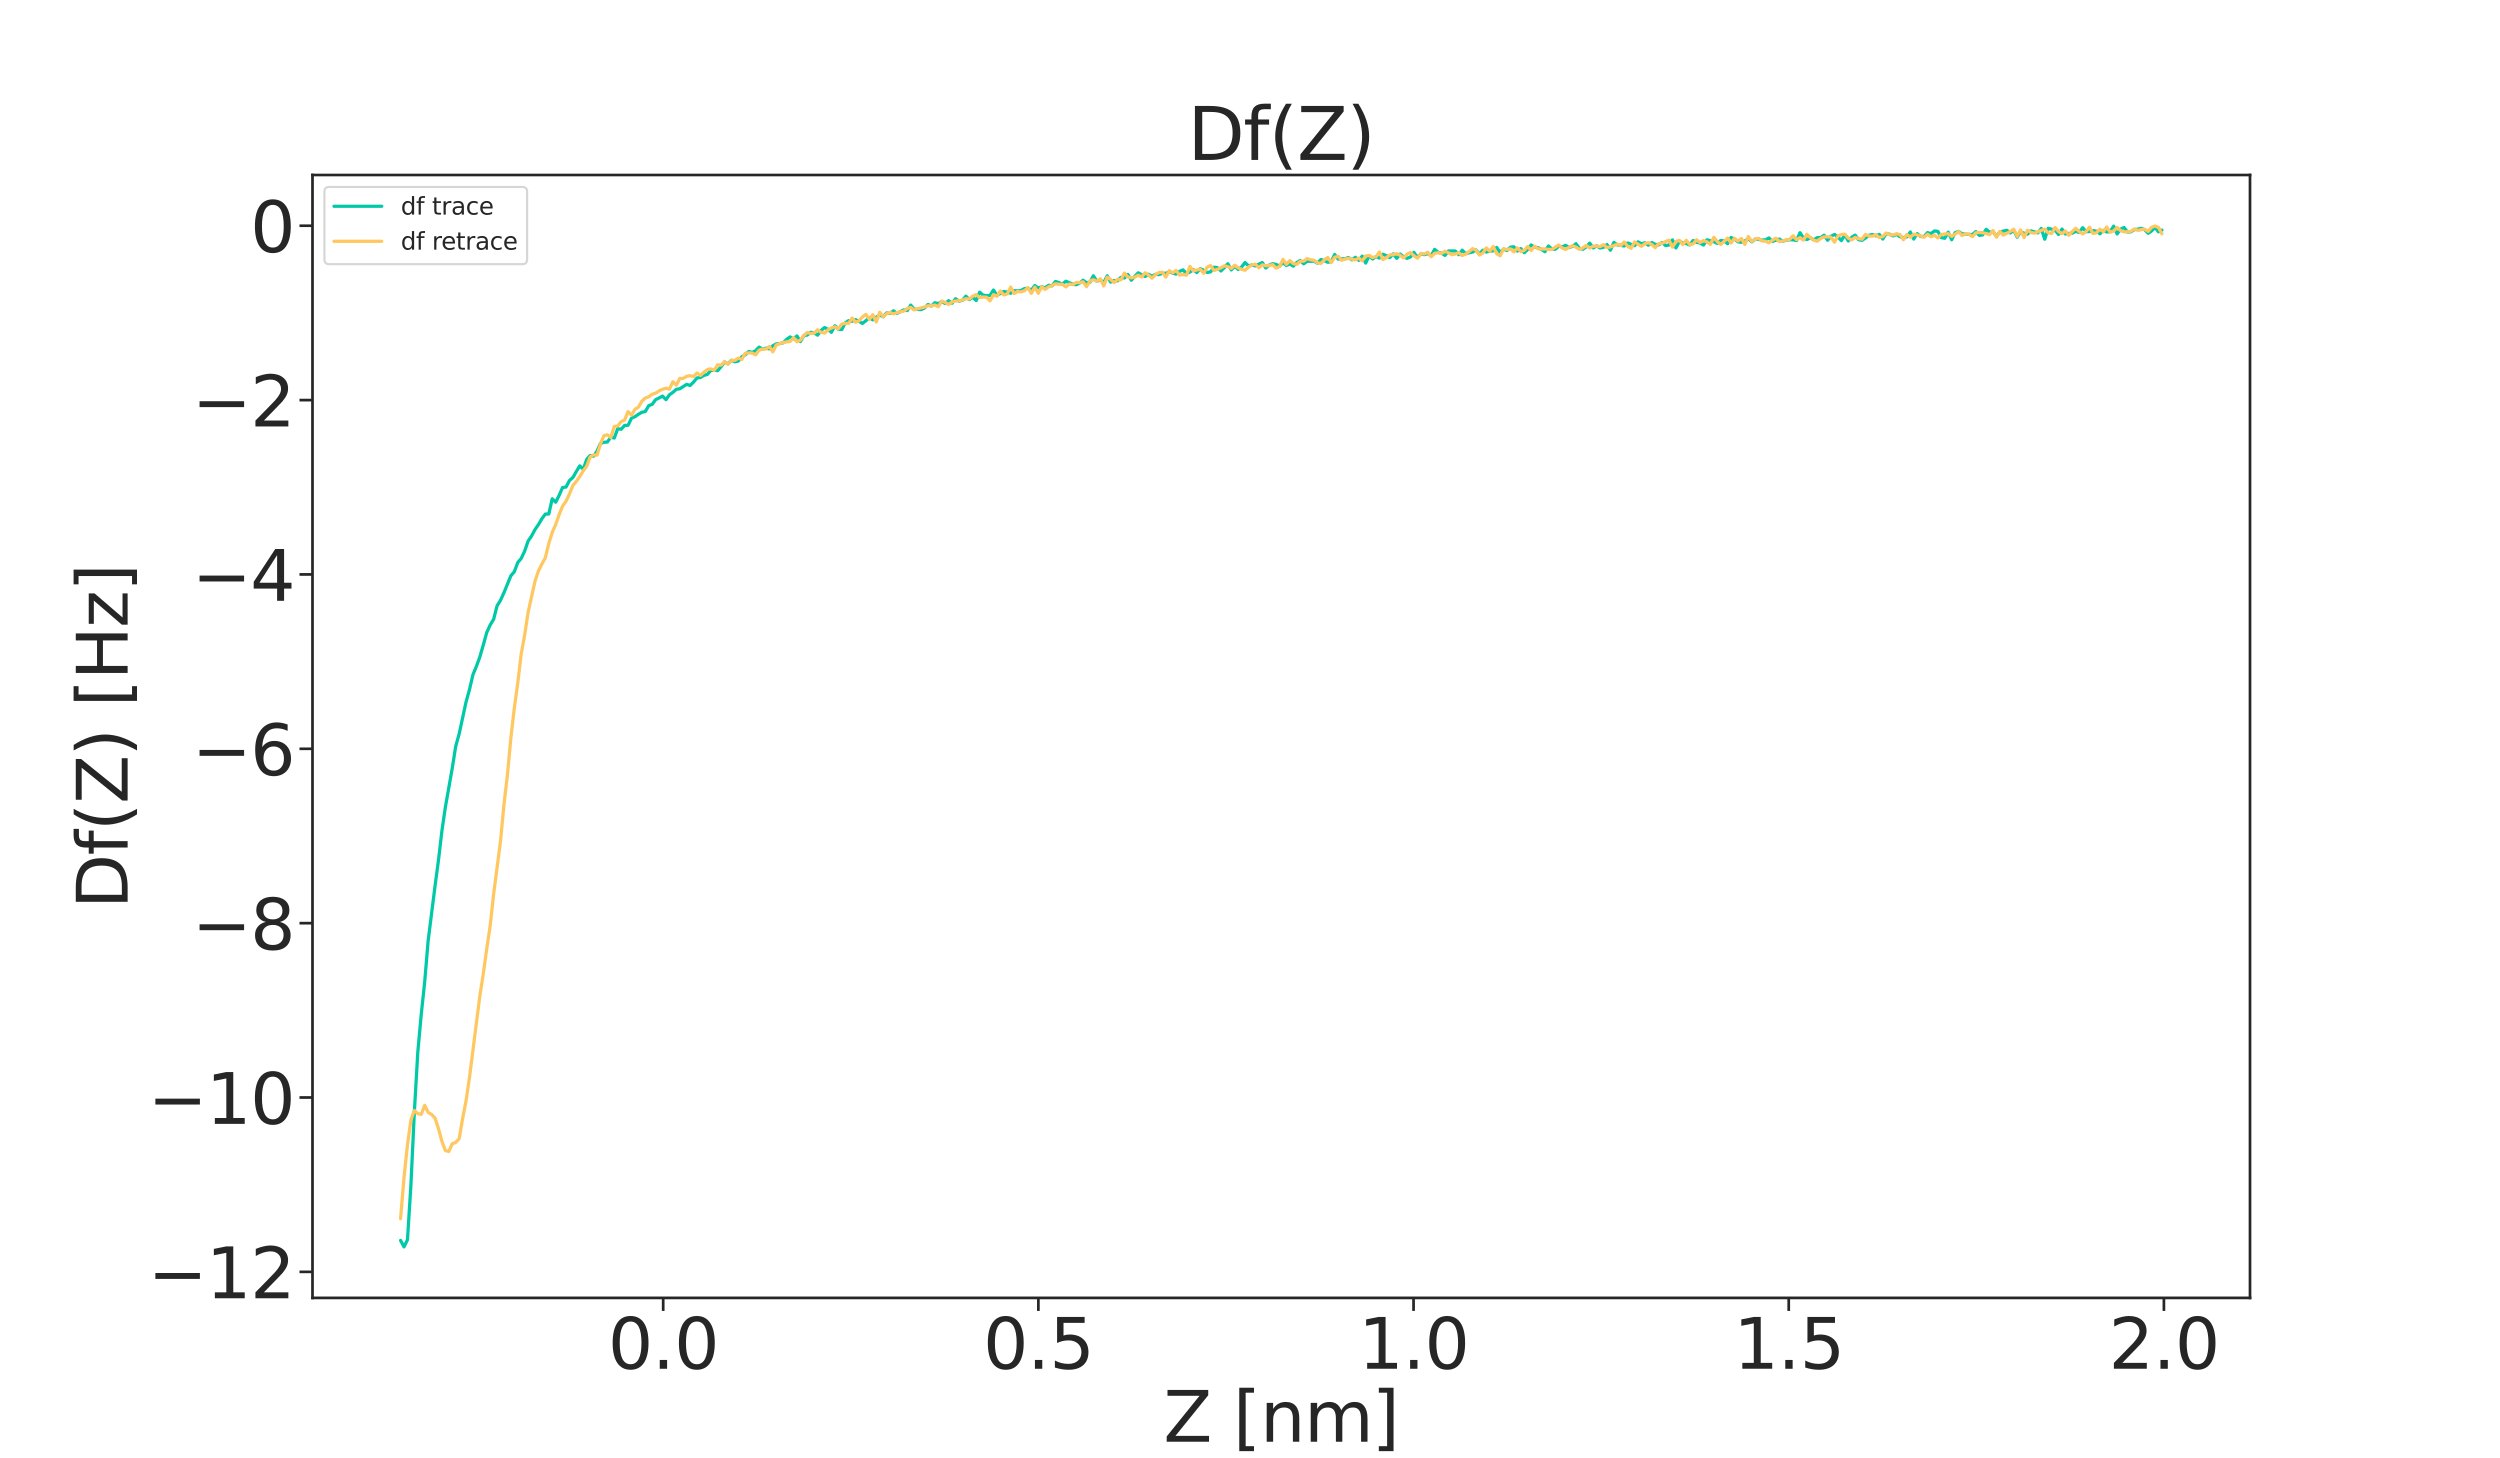<?xml version="1.0" encoding="utf-8" standalone="no"?>
<!DOCTYPE svg PUBLIC "-//W3C//DTD SVG 1.1//EN"
  "http://www.w3.org/Graphics/SVG/1.1/DTD/svg11.dtd">
<svg xmlns:xlink="http://www.w3.org/1999/xlink" width="1728pt" height="1008pt" viewBox="0 0 1728 1008" xmlns="http://www.w3.org/2000/svg" version="1.1">
 <defs>
  <style type="text/css">*{stroke-linejoin: round; stroke-linecap: butt}</style>
 </defs>
 <g id="figure_1">
  <g id="patch_1">
   <path d="M 0 1008 
L 1728 1008 
L 1728 0 
L 0 0 
z
" style="fill: #ffffff"/>
  </g>
  <g id="axes_1">
   <g id="patch_2">
    <path d="M 216 897.12 
L 1555.2 897.12 
L 1555.2 120.96 
L 216 120.96 
L 216 897.12 
z
" style="fill: none"/>
   </g>
   <g id="matplotlib.axis_1">
    <g id="xtick_1">
     <g id="line2d_1">
      <defs>
       <path id="m40decfe3f4" d="M 0 0 
L 0 9 
" style="stroke: #262626; stroke-width: 1.875"/>
      </defs>
      <g>
       <use xlink:href="#m40decfe3f4" x="458.399" y="897.12" style="fill: #262626; stroke: #262626; stroke-width: 1.875"/>
      </g>
     </g>
     <g id="text_1">
      <!-- 0.0 -->
      <g style="fill: #262626" transform="translate(420.232 946.092)scale(0.48 -0.48)">
       <defs>
        <path id="DejaVuSans-30" d="M 2034 4250 
Q 1547 4250 1301 3770 
Q 1056 3291 1056 2328 
Q 1056 1369 1301 889 
Q 1547 409 2034 409 
Q 2525 409 2770 889 
Q 3016 1369 3016 2328 
Q 3016 3291 2770 3770 
Q 2525 4250 2034 4250 
z
M 2034 4750 
Q 2819 4750 3233 4129 
Q 3647 3509 3647 2328 
Q 3647 1150 3233 529 
Q 2819 -91 2034 -91 
Q 1250 -91 836 529 
Q 422 1150 422 2328 
Q 422 3509 836 4129 
Q 1250 4750 2034 4750 
z
" transform="scale(0.016)"/>
        <path id="DejaVuSans-2e" d="M 684 794 
L 1344 794 
L 1344 0 
L 684 0 
L 684 794 
z
" transform="scale(0.016)"/>
       </defs>
       <use xlink:href="#DejaVuSans-30"/>
       <use xlink:href="#DejaVuSans-2e" x="63.623"/>
       <use xlink:href="#DejaVuSans-30" x="95.41"/>
      </g>
     </g>
    </g>
    <g id="xtick_2">
     <g id="line2d_2">
      <g>
       <use xlink:href="#m40decfe3f4" x="717.723" y="897.12" style="fill: #262626; stroke: #262626; stroke-width: 1.875"/>
      </g>
     </g>
     <g id="text_2">
      <!-- 0.5 -->
      <g style="fill: #262626" transform="translate(679.555 946.092)scale(0.48 -0.48)">
       <defs>
        <path id="DejaVuSans-35" d="M 691 4666 
L 3169 4666 
L 3169 4134 
L 1269 4134 
L 1269 2991 
Q 1406 3038 1543 3061 
Q 1681 3084 1819 3084 
Q 2600 3084 3056 2656 
Q 3513 2228 3513 1497 
Q 3513 744 3044 326 
Q 2575 -91 1722 -91 
Q 1428 -91 1123 -41 
Q 819 9 494 109 
L 494 744 
Q 775 591 1075 516 
Q 1375 441 1709 441 
Q 2250 441 2565 725 
Q 2881 1009 2881 1497 
Q 2881 1984 2565 2268 
Q 2250 2553 1709 2553 
Q 1456 2553 1204 2497 
Q 953 2441 691 2322 
L 691 4666 
z
" transform="scale(0.016)"/>
       </defs>
       <use xlink:href="#DejaVuSans-30"/>
       <use xlink:href="#DejaVuSans-2e" x="63.623"/>
       <use xlink:href="#DejaVuSans-35" x="95.41"/>
      </g>
     </g>
    </g>
    <g id="xtick_3">
     <g id="line2d_3">
      <g>
       <use xlink:href="#m40decfe3f4" x="977.046" y="897.12" style="fill: #262626; stroke: #262626; stroke-width: 1.875"/>
      </g>
     </g>
     <g id="text_3">
      <!-- 1.0 -->
      <g style="fill: #262626" transform="translate(938.879 946.092)scale(0.48 -0.48)">
       <defs>
        <path id="DejaVuSans-31" d="M 794 531 
L 1825 531 
L 1825 4091 
L 703 3866 
L 703 4441 
L 1819 4666 
L 2450 4666 
L 2450 531 
L 3481 531 
L 3481 0 
L 794 0 
L 794 531 
z
" transform="scale(0.016)"/>
       </defs>
       <use xlink:href="#DejaVuSans-31"/>
       <use xlink:href="#DejaVuSans-2e" x="63.623"/>
       <use xlink:href="#DejaVuSans-30" x="95.41"/>
      </g>
     </g>
    </g>
    <g id="xtick_4">
     <g id="line2d_4">
      <g>
       <use xlink:href="#m40decfe3f4" x="1236.37" y="897.12" style="fill: #262626; stroke: #262626; stroke-width: 1.875"/>
      </g>
     </g>
     <g id="text_4">
      <!-- 1.5 -->
      <g style="fill: #262626" transform="translate(1198.202 946.092)scale(0.48 -0.48)">
       <use xlink:href="#DejaVuSans-31"/>
       <use xlink:href="#DejaVuSans-2e" x="63.623"/>
       <use xlink:href="#DejaVuSans-35" x="95.41"/>
      </g>
     </g>
    </g>
    <g id="xtick_5">
     <g id="line2d_5">
      <g>
       <use xlink:href="#m40decfe3f4" x="1495.693" y="897.12" style="fill: #262626; stroke: #262626; stroke-width: 1.875"/>
      </g>
     </g>
     <g id="text_5">
      <!-- 2.0 -->
      <g style="fill: #262626" transform="translate(1457.526 946.092)scale(0.48 -0.48)">
       <defs>
        <path id="DejaVuSans-32" d="M 1228 531 
L 3431 531 
L 3431 0 
L 469 0 
L 469 531 
Q 828 903 1448 1529 
Q 2069 2156 2228 2338 
Q 2531 2678 2651 2914 
Q 2772 3150 2772 3378 
Q 2772 3750 2511 3984 
Q 2250 4219 1831 4219 
Q 1534 4219 1204 4116 
Q 875 4013 500 3803 
L 500 4441 
Q 881 4594 1212 4672 
Q 1544 4750 1819 4750 
Q 2544 4750 2975 4387 
Q 3406 4025 3406 3419 
Q 3406 3131 3298 2873 
Q 3191 2616 2906 2266 
Q 2828 2175 2409 1742 
Q 1991 1309 1228 531 
z
" transform="scale(0.016)"/>
       </defs>
       <use xlink:href="#DejaVuSans-32"/>
       <use xlink:href="#DejaVuSans-2e" x="63.623"/>
       <use xlink:href="#DejaVuSans-30" x="95.41"/>
      </g>
     </g>
    </g>
    <g id="text_6">
     <!-- Z [nm] -->
     <g style="fill: #262626" transform="translate(804.217 996.548)scale(0.48 -0.48)">
      <defs>
       <path id="DejaVuSans-5a" d="M 359 4666 
L 4025 4666 
L 4025 4184 
L 1075 531 
L 4097 531 
L 4097 0 
L 288 0 
L 288 481 
L 3238 4134 
L 359 4134 
L 359 4666 
z
" transform="scale(0.016)"/>
       <path id="DejaVuSans-20" transform="scale(0.016)"/>
       <path id="DejaVuSans-5b" d="M 550 4863 
L 1875 4863 
L 1875 4416 
L 1125 4416 
L 1125 -397 
L 1875 -397 
L 1875 -844 
L 550 -844 
L 550 4863 
z
" transform="scale(0.016)"/>
       <path id="DejaVuSans-6e" d="M 3513 2113 
L 3513 0 
L 2938 0 
L 2938 2094 
Q 2938 2591 2744 2837 
Q 2550 3084 2163 3084 
Q 1697 3084 1428 2787 
Q 1159 2491 1159 1978 
L 1159 0 
L 581 0 
L 581 3500 
L 1159 3500 
L 1159 2956 
Q 1366 3272 1645 3428 
Q 1925 3584 2291 3584 
Q 2894 3584 3203 3211 
Q 3513 2838 3513 2113 
z
" transform="scale(0.016)"/>
       <path id="DejaVuSans-6d" d="M 3328 2828 
Q 3544 3216 3844 3400 
Q 4144 3584 4550 3584 
Q 5097 3584 5394 3201 
Q 5691 2819 5691 2113 
L 5691 0 
L 5113 0 
L 5113 2094 
Q 5113 2597 4934 2840 
Q 4756 3084 4391 3084 
Q 3944 3084 3684 2787 
Q 3425 2491 3425 1978 
L 3425 0 
L 2847 0 
L 2847 2094 
Q 2847 2600 2669 2842 
Q 2491 3084 2119 3084 
Q 1678 3084 1418 2786 
Q 1159 2488 1159 1978 
L 1159 0 
L 581 0 
L 581 3500 
L 1159 3500 
L 1159 2956 
Q 1356 3278 1631 3431 
Q 1906 3584 2284 3584 
Q 2666 3584 2933 3390 
Q 3200 3197 3328 2828 
z
" transform="scale(0.016)"/>
       <path id="DejaVuSans-5d" d="M 1947 4863 
L 1947 -844 
L 622 -844 
L 622 -397 
L 1369 -397 
L 1369 4416 
L 622 4416 
L 622 4863 
L 1947 4863 
z
" transform="scale(0.016)"/>
      </defs>
      <use xlink:href="#DejaVuSans-5a"/>
      <use xlink:href="#DejaVuSans-20" x="68.506"/>
      <use xlink:href="#DejaVuSans-5b" x="100.293"/>
      <use xlink:href="#DejaVuSans-6e" x="139.307"/>
      <use xlink:href="#DejaVuSans-6d" x="202.686"/>
      <use xlink:href="#DejaVuSans-5d" x="300.098"/>
     </g>
    </g>
   </g>
   <g id="matplotlib.axis_2">
    <g id="ytick_1">
     <g id="line2d_6">
      <defs>
       <path id="m37f55f4ee6" d="M 0 0 
L -9 0 
" style="stroke: #262626; stroke-width: 1.875"/>
      </defs>
      <g>
       <use xlink:href="#m37f55f4ee6" x="216" y="879.111" style="fill: #262626; stroke: #262626; stroke-width: 1.875"/>
      </g>
     </g>
     <g id="text_7">
      <!-- −12 -->
      <g style="fill: #262626" transform="translate(102.198 897.347)scale(0.48 -0.48)">
       <defs>
        <path id="DejaVuSans-2212" d="M 678 2272 
L 4684 2272 
L 4684 1741 
L 678 1741 
L 678 2272 
z
" transform="scale(0.016)"/>
       </defs>
       <use xlink:href="#DejaVuSans-2212"/>
       <use xlink:href="#DejaVuSans-31" x="83.789"/>
       <use xlink:href="#DejaVuSans-32" x="147.412"/>
      </g>
     </g>
    </g>
    <g id="ytick_2">
     <g id="line2d_7">
      <g>
       <use xlink:href="#m37f55f4ee6" x="216" y="758.596" style="fill: #262626; stroke: #262626; stroke-width: 1.875"/>
      </g>
     </g>
     <g id="text_8">
      <!-- −10 -->
      <g style="fill: #262626" transform="translate(102.198 776.832)scale(0.48 -0.48)">
       <use xlink:href="#DejaVuSans-2212"/>
       <use xlink:href="#DejaVuSans-31" x="83.789"/>
       <use xlink:href="#DejaVuSans-30" x="147.412"/>
      </g>
     </g>
    </g>
    <g id="ytick_3">
     <g id="line2d_8">
      <g>
       <use xlink:href="#m37f55f4ee6" x="216" y="638.081" style="fill: #262626; stroke: #262626; stroke-width: 1.875"/>
      </g>
     </g>
     <g id="text_9">
      <!-- −8 -->
      <g style="fill: #262626" transform="translate(132.738 656.318)scale(0.48 -0.48)">
       <defs>
        <path id="DejaVuSans-38" d="M 2034 2216 
Q 1584 2216 1326 1975 
Q 1069 1734 1069 1313 
Q 1069 891 1326 650 
Q 1584 409 2034 409 
Q 2484 409 2743 651 
Q 3003 894 3003 1313 
Q 3003 1734 2745 1975 
Q 2488 2216 2034 2216 
z
M 1403 2484 
Q 997 2584 770 2862 
Q 544 3141 544 3541 
Q 544 4100 942 4425 
Q 1341 4750 2034 4750 
Q 2731 4750 3128 4425 
Q 3525 4100 3525 3541 
Q 3525 3141 3298 2862 
Q 3072 2584 2669 2484 
Q 3125 2378 3379 2068 
Q 3634 1759 3634 1313 
Q 3634 634 3220 271 
Q 2806 -91 2034 -91 
Q 1263 -91 848 271 
Q 434 634 434 1313 
Q 434 1759 690 2068 
Q 947 2378 1403 2484 
z
M 1172 3481 
Q 1172 3119 1398 2916 
Q 1625 2713 2034 2713 
Q 2441 2713 2670 2916 
Q 2900 3119 2900 3481 
Q 2900 3844 2670 4047 
Q 2441 4250 2034 4250 
Q 1625 4250 1398 4047 
Q 1172 3844 1172 3481 
z
" transform="scale(0.016)"/>
       </defs>
       <use xlink:href="#DejaVuSans-2212"/>
       <use xlink:href="#DejaVuSans-38" x="83.789"/>
      </g>
     </g>
    </g>
    <g id="ytick_4">
     <g id="line2d_9">
      <g>
       <use xlink:href="#m37f55f4ee6" x="216" y="517.567" style="fill: #262626; stroke: #262626; stroke-width: 1.875"/>
      </g>
     </g>
     <g id="text_10">
      <!-- −6 -->
      <g style="fill: #262626" transform="translate(132.738 535.803)scale(0.48 -0.48)">
       <defs>
        <path id="DejaVuSans-36" d="M 2113 2584 
Q 1688 2584 1439 2293 
Q 1191 2003 1191 1497 
Q 1191 994 1439 701 
Q 1688 409 2113 409 
Q 2538 409 2786 701 
Q 3034 994 3034 1497 
Q 3034 2003 2786 2293 
Q 2538 2584 2113 2584 
z
M 3366 4563 
L 3366 3988 
Q 3128 4100 2886 4159 
Q 2644 4219 2406 4219 
Q 1781 4219 1451 3797 
Q 1122 3375 1075 2522 
Q 1259 2794 1537 2939 
Q 1816 3084 2150 3084 
Q 2853 3084 3261 2657 
Q 3669 2231 3669 1497 
Q 3669 778 3244 343 
Q 2819 -91 2113 -91 
Q 1303 -91 875 529 
Q 447 1150 447 2328 
Q 447 3434 972 4092 
Q 1497 4750 2381 4750 
Q 2619 4750 2861 4703 
Q 3103 4656 3366 4563 
z
" transform="scale(0.016)"/>
       </defs>
       <use xlink:href="#DejaVuSans-2212"/>
       <use xlink:href="#DejaVuSans-36" x="83.789"/>
      </g>
     </g>
    </g>
    <g id="ytick_5">
     <g id="line2d_10">
      <g>
       <use xlink:href="#m37f55f4ee6" x="216" y="397.052" style="fill: #262626; stroke: #262626; stroke-width: 1.875"/>
      </g>
     </g>
     <g id="text_11">
      <!-- −4 -->
      <g style="fill: #262626" transform="translate(132.738 415.288)scale(0.48 -0.48)">
       <defs>
        <path id="DejaVuSans-34" d="M 2419 4116 
L 825 1625 
L 2419 1625 
L 2419 4116 
z
M 2253 4666 
L 3047 4666 
L 3047 1625 
L 3713 1625 
L 3713 1100 
L 3047 1100 
L 3047 0 
L 2419 0 
L 2419 1100 
L 313 1100 
L 313 1709 
L 2253 4666 
z
" transform="scale(0.016)"/>
       </defs>
       <use xlink:href="#DejaVuSans-2212"/>
       <use xlink:href="#DejaVuSans-34" x="83.789"/>
      </g>
     </g>
    </g>
    <g id="ytick_6">
     <g id="line2d_11">
      <g>
       <use xlink:href="#m37f55f4ee6" x="216" y="276.537" style="fill: #262626; stroke: #262626; stroke-width: 1.875"/>
      </g>
     </g>
     <g id="text_12">
      <!-- −2 -->
      <g style="fill: #262626" transform="translate(132.738 294.774)scale(0.48 -0.48)">
       <use xlink:href="#DejaVuSans-2212"/>
       <use xlink:href="#DejaVuSans-32" x="83.789"/>
      </g>
     </g>
    </g>
    <g id="ytick_7">
     <g id="line2d_12">
      <g>
       <use xlink:href="#m37f55f4ee6" x="216" y="156.023" style="fill: #262626; stroke: #262626; stroke-width: 1.875"/>
      </g>
     </g>
     <g id="text_13">
      <!-- 0 -->
      <g style="fill: #262626" transform="translate(172.96 174.259)scale(0.48 -0.48)">
       <use xlink:href="#DejaVuSans-30"/>
      </g>
     </g>
    </g>
    <g id="text_14">
     <!-- Df(Z) [Hz] -->
     <g style="fill: #262626" transform="translate(88.215 628.136)rotate(-90)scale(0.48 -0.48)">
      <defs>
       <path id="DejaVuSans-44" d="M 1259 4147 
L 1259 519 
L 2022 519 
Q 2988 519 3436 956 
Q 3884 1394 3884 2338 
Q 3884 3275 3436 3711 
Q 2988 4147 2022 4147 
L 1259 4147 
z
M 628 4666 
L 1925 4666 
Q 3281 4666 3915 4102 
Q 4550 3538 4550 2338 
Q 4550 1131 3912 565 
Q 3275 0 1925 0 
L 628 0 
L 628 4666 
z
" transform="scale(0.016)"/>
       <path id="DejaVuSans-66" d="M 2375 4863 
L 2375 4384 
L 1825 4384 
Q 1516 4384 1395 4259 
Q 1275 4134 1275 3809 
L 1275 3500 
L 2222 3500 
L 2222 3053 
L 1275 3053 
L 1275 0 
L 697 0 
L 697 3053 
L 147 3053 
L 147 3500 
L 697 3500 
L 697 3744 
Q 697 4328 969 4595 
Q 1241 4863 1831 4863 
L 2375 4863 
z
" transform="scale(0.016)"/>
       <path id="DejaVuSans-28" d="M 1984 4856 
Q 1566 4138 1362 3434 
Q 1159 2731 1159 2009 
Q 1159 1288 1364 580 
Q 1569 -128 1984 -844 
L 1484 -844 
Q 1016 -109 783 600 
Q 550 1309 550 2009 
Q 550 2706 781 3412 
Q 1013 4119 1484 4856 
L 1984 4856 
z
" transform="scale(0.016)"/>
       <path id="DejaVuSans-29" d="M 513 4856 
L 1013 4856 
Q 1481 4119 1714 3412 
Q 1947 2706 1947 2009 
Q 1947 1309 1714 600 
Q 1481 -109 1013 -844 
L 513 -844 
Q 928 -128 1133 580 
Q 1338 1288 1338 2009 
Q 1338 2731 1133 3434 
Q 928 4138 513 4856 
z
" transform="scale(0.016)"/>
       <path id="DejaVuSans-48" d="M 628 4666 
L 1259 4666 
L 1259 2753 
L 3553 2753 
L 3553 4666 
L 4184 4666 
L 4184 0 
L 3553 0 
L 3553 2222 
L 1259 2222 
L 1259 0 
L 628 0 
L 628 4666 
z
" transform="scale(0.016)"/>
       <path id="DejaVuSans-7a" d="M 353 3500 
L 3084 3500 
L 3084 2975 
L 922 459 
L 3084 459 
L 3084 0 
L 275 0 
L 275 525 
L 2438 3041 
L 353 3041 
L 353 3500 
z
" transform="scale(0.016)"/>
      </defs>
      <use xlink:href="#DejaVuSans-44"/>
      <use xlink:href="#DejaVuSans-66" x="77.002"/>
      <use xlink:href="#DejaVuSans-28" x="112.207"/>
      <use xlink:href="#DejaVuSans-5a" x="151.221"/>
      <use xlink:href="#DejaVuSans-29" x="219.727"/>
      <use xlink:href="#DejaVuSans-20" x="258.74"/>
      <use xlink:href="#DejaVuSans-5b" x="290.527"/>
      <use xlink:href="#DejaVuSans-48" x="329.541"/>
      <use xlink:href="#DejaVuSans-7a" x="404.736"/>
      <use xlink:href="#DejaVuSans-5d" x="457.227"/>
     </g>
    </g>
   </g>
   <g id="line2d_13">
    <path d="M 276.873 857.385 
L 279.255 861.84 
L 281.638 856.987 
L 284.02 819.247 
L 286.403 768.55 
L 288.785 727.217 
L 291.168 701.11 
L 293.55 678.689 
L 295.933 650.203 
L 300.698 612.404 
L 303.08 594.524 
L 305.463 574.205 
L 307.845 557.84 
L 312.61 530.925 
L 314.993 515.789 
L 317.375 507.224 
L 322.14 485.164 
L 324.523 476.564 
L 326.905 466.321 
L 329.288 460.596 
L 331.67 454.027 
L 334.053 445.85 
L 336.435 437.158 
L 338.818 432.005 
L 341.2 428.028 
L 343.583 418.731 
L 345.965 414.92 
L 348.348 409.601 
L 353.113 397.984 
L 355.495 395.159 
L 357.878 388.83 
L 360.26 385.981 
L 362.643 380.909 
L 365.025 373.974 
L 367.408 370.502 
L 369.79 366.037 
L 372.172 362.596 
L 374.555 358.548 
L 376.937 355.316 
L 379.32 355.272 
L 381.702 344.754 
L 384.085 347.124 
L 386.467 342.429 
L 388.85 336.973 
L 391.232 336.656 
L 393.615 332.137 
L 395.997 330.026 
L 398.38 325.843 
L 400.762 322.009 
L 403.145 324.333 
L 405.527 317.52 
L 407.91 314.858 
L 410.292 315.303 
L 412.675 311.817 
L 415.057 306.494 
L 417.44 305.709 
L 419.822 305.519 
L 422.205 302.113 
L 424.587 302.776 
L 426.97 296.271 
L 429.352 296.71 
L 431.735 294.056 
L 434.117 293.955 
L 436.5 289.047 
L 438.882 288.014 
L 441.265 286.345 
L 443.647 284.967 
L 446.03 284.444 
L 448.412 280.368 
L 450.795 279.492 
L 453.177 276.223 
L 455.56 275.083 
L 457.942 273.77 
L 460.325 276.232 
L 462.707 272.885 
L 465.09 271.218 
L 467.472 269.083 
L 469.855 268.728 
L 474.62 265.653 
L 477.002 266.445 
L 479.385 264.088 
L 481.767 261.25 
L 484.15 260.921 
L 486.532 259.479 
L 488.915 258.812 
L 491.297 256.07 
L 493.68 255.878 
L 496.062 256.207 
L 498.445 253.457 
L 500.827 250.193 
L 503.21 251.491 
L 505.592 249.002 
L 507.975 250.066 
L 510.357 249.542 
L 512.74 246.549 
L 515.122 245.263 
L 517.505 242.921 
L 519.887 243.606 
L 522.27 242.399 
L 524.652 239.937 
L 527.035 241.215 
L 529.417 240.627 
L 531.8 241.155 
L 534.182 239.005 
L 536.565 237.669 
L 538.947 237.506 
L 541.33 236.954 
L 543.712 234.564 
L 546.095 232.883 
L 548.477 234.23 
L 550.86 232.175 
L 553.242 236.116 
L 555.625 231.934 
L 558.007 231.575 
L 560.39 229.639 
L 562.772 230.192 
L 565.155 231.653 
L 567.537 228.38 
L 569.92 226.391 
L 572.302 227.654 
L 574.685 229.7 
L 577.067 225.17 
L 579.449 227.479 
L 581.832 227.831 
L 584.214 223.127 
L 586.597 221.63 
L 588.979 222.057 
L 591.362 220.931 
L 593.744 222.053 
L 596.127 223.569 
L 598.509 221.653 
L 600.892 219.468 
L 603.274 221.084 
L 605.657 219.226 
L 608.039 217.634 
L 610.422 218.919 
L 612.804 216.311 
L 615.187 216.582 
L 617.569 214.825 
L 619.952 216.601 
L 624.717 214.191 
L 627.099 214.648 
L 629.482 210.862 
L 631.864 213.755 
L 636.629 214.026 
L 639.012 212.914 
L 641.394 210.504 
L 643.777 211.498 
L 646.159 209.265 
L 648.542 209.817 
L 650.924 208.584 
L 653.307 209.748 
L 655.689 207.842 
L 658.072 209.592 
L 660.454 206.504 
L 662.837 208.096 
L 665.219 207.603 
L 667.602 204.695 
L 669.984 207.073 
L 672.367 205.479 
L 674.749 207.74 
L 677.132 201.948 
L 679.514 204.011 
L 681.897 204.31 
L 684.279 204.304 
L 686.662 200.473 
L 689.044 203.986 
L 691.427 202.883 
L 693.809 201.445 
L 696.192 201.862 
L 698.574 202.69 
L 700.957 200.908 
L 703.339 201.094 
L 705.722 200.76 
L 708.104 199.495 
L 710.487 199.262 
L 712.869 200.55 
L 715.252 197.376 
L 717.634 199.097 
L 720.017 198.231 
L 722.399 198.892 
L 724.782 197.198 
L 727.164 197.577 
L 729.547 194.562 
L 731.929 195.353 
L 734.312 196.402 
L 736.694 194.38 
L 741.459 196.385 
L 743.842 196.841 
L 746.224 195.66 
L 748.607 193.692 
L 750.989 195.394 
L 753.372 195.094 
L 755.754 190.632 
L 758.137 194.433 
L 760.519 193.433 
L 762.902 195.378 
L 765.284 190.642 
L 767.667 195.005 
L 770.049 193.821 
L 772.432 194.132 
L 774.814 191.683 
L 777.197 192.139 
L 779.579 189.695 
L 781.962 193.726 
L 784.344 191 
L 786.726 188.581 
L 791.491 191.106 
L 793.874 189.563 
L 796.256 190.864 
L 798.639 189.647 
L 801.021 189.812 
L 803.404 188.881 
L 805.786 188.936 
L 808.169 187.838 
L 810.551 188.784 
L 812.934 189.476 
L 815.316 187.564 
L 817.699 186.52 
L 820.081 189.045 
L 822.464 188.022 
L 824.846 186.374 
L 827.229 188.4 
L 829.611 185.747 
L 831.994 186.801 
L 834.376 188.37 
L 836.759 187.878 
L 839.141 184.691 
L 841.524 184.991 
L 843.906 187.3 
L 846.289 184.953 
L 848.671 182.3 
L 851.054 186.571 
L 853.436 184.073 
L 855.819 186.243 
L 858.201 184.523 
L 860.584 181.457 
L 862.966 183.758 
L 865.349 183.179 
L 867.731 183.797 
L 870.114 182.566 
L 872.496 181.495 
L 874.879 185.239 
L 877.261 183.28 
L 879.644 182.233 
L 882.026 182.753 
L 884.409 183.885 
L 886.791 181.58 
L 889.174 183.483 
L 891.556 182.4 
L 893.939 183.976 
L 896.321 181.478 
L 898.704 180.086 
L 901.086 182.358 
L 903.469 180.607 
L 905.851 180.641 
L 908.234 180.468 
L 910.616 181.92 
L 912.999 179.373 
L 915.381 180.138 
L 917.764 181.295 
L 920.146 180.855 
L 922.529 175.901 
L 924.911 179.082 
L 927.294 178.87 
L 929.676 178.796 
L 932.059 178.062 
L 934.441 179.601 
L 936.824 177.829 
L 939.206 179.974 
L 941.589 177.041 
L 943.971 181.851 
L 946.354 176.763 
L 948.736 179.009 
L 951.119 177.438 
L 953.501 178.382 
L 955.884 175.745 
L 958.266 176.745 
L 960.649 178.032 
L 963.031 175.487 
L 965.414 178.553 
L 967.796 175.582 
L 970.179 177.567 
L 972.561 178.546 
L 974.944 177.644 
L 977.326 174.41 
L 979.709 177.965 
L 982.091 175.54 
L 984.474 176.021 
L 986.856 175.327 
L 989.238 176.748 
L 991.621 172.336 
L 994.003 174.354 
L 996.386 175.005 
L 998.768 176.533 
L 1001.151 173.453 
L 1005.916 173.489 
L 1008.298 176.061 
L 1010.681 172.911 
L 1013.063 175.36 
L 1015.446 174.724 
L 1017.828 174.223 
L 1020.211 172.77 
L 1022.593 175.709 
L 1024.976 172.929 
L 1027.358 174.225 
L 1029.741 173.537 
L 1032.123 173.395 
L 1034.506 171.002 
L 1036.888 174.501 
L 1039.271 172.245 
L 1041.653 173.147 
L 1044.036 170.799 
L 1046.418 170.584 
L 1048.801 173.527 
L 1051.183 171.82 
L 1053.566 174.677 
L 1055.948 172.467 
L 1058.331 169.294 
L 1060.713 170.867 
L 1063.096 171.164 
L 1065.478 172.366 
L 1067.861 173.98 
L 1070.243 170.01 
L 1072.626 172.098 
L 1075.008 172.281 
L 1077.391 170.164 
L 1079.773 170.632 
L 1082.156 169.591 
L 1084.538 171.123 
L 1086.921 170.307 
L 1089.303 168.46 
L 1091.686 171.625 
L 1094.068 172.26 
L 1096.451 170.649 
L 1098.833 168.065 
L 1101.216 171.395 
L 1103.598 169.961 
L 1105.981 171.424 
L 1108.363 170.929 
L 1110.746 169.033 
L 1113.128 172.946 
L 1115.511 167.549 
L 1117.893 169.277 
L 1120.276 169.592 
L 1122.658 170.058 
L 1125.041 167.951 
L 1129.806 169.815 
L 1132.188 167.14 
L 1134.571 168.542 
L 1136.953 167.819 
L 1139.336 169.474 
L 1141.718 167.606 
L 1144.101 168.878 
L 1146.483 169.244 
L 1148.866 167.629 
L 1151.248 169.762 
L 1153.631 169.365 
L 1156.013 165.838 
L 1158.396 171.365 
L 1160.778 166.871 
L 1163.161 167.823 
L 1165.543 168.372 
L 1167.926 169.295 
L 1170.308 166.229 
L 1172.691 167.489 
L 1175.073 167.921 
L 1177.456 169.408 
L 1179.838 165.761 
L 1182.221 166.347 
L 1184.603 167.08 
L 1186.986 168.238 
L 1189.368 166.213 
L 1191.751 166.522 
L 1194.133 168.436 
L 1196.515 164.152 
L 1198.898 165.191 
L 1201.28 167.175 
L 1203.663 167.452 
L 1206.045 166.567 
L 1208.428 165.042 
L 1210.81 167.149 
L 1213.193 165.324 
L 1215.575 165.471 
L 1217.958 165.966 
L 1220.34 165.755 
L 1222.723 164.459 
L 1225.105 166.905 
L 1229.87 165.214 
L 1232.253 166.681 
L 1234.635 166.032 
L 1237.018 165.712 
L 1239.4 165.78 
L 1241.783 166.224 
L 1244.165 160.847 
L 1246.548 164.626 
L 1248.93 165.578 
L 1251.313 164.353 
L 1253.695 165.766 
L 1256.078 164.263 
L 1258.46 164.243 
L 1260.843 162.579 
L 1263.225 166.066 
L 1265.608 163.296 
L 1267.99 162.048 
L 1270.373 163.785 
L 1272.755 166.318 
L 1275.138 162.241 
L 1277.52 166.562 
L 1279.903 163.95 
L 1282.285 162.543 
L 1284.668 165.685 
L 1287.05 166.114 
L 1289.433 164.526 
L 1291.815 162.64 
L 1294.198 162.091 
L 1296.58 163.009 
L 1298.963 162.021 
L 1301.345 165.228 
L 1303.728 161.448 
L 1306.11 161.898 
L 1308.493 163.069 
L 1310.875 161.978 
L 1313.258 163.611 
L 1315.64 164.371 
L 1318.023 163.725 
L 1320.405 160.339 
L 1322.788 165.236 
L 1325.17 161.492 
L 1327.553 163.504 
L 1329.935 163.462 
L 1332.318 160.778 
L 1334.7 161.474 
L 1337.083 159.633 
L 1339.465 159.932 
L 1341.848 164.225 
L 1344.23 164.705 
L 1346.613 160.488 
L 1348.995 165.725 
L 1351.378 160.814 
L 1353.76 159.92 
L 1356.143 161.546 
L 1358.525 161.846 
L 1363.29 162.159 
L 1365.673 160.015 
L 1368.055 162.692 
L 1370.438 162.381 
L 1372.82 158.491 
L 1375.203 160.475 
L 1377.585 160.236 
L 1379.968 163.25 
L 1382.35 160.283 
L 1387.115 159.184 
L 1389.498 161.05 
L 1391.88 159.142 
L 1394.263 163.949 
L 1396.645 160.109 
L 1399.028 161.24 
L 1401.41 161.861 
L 1403.792 159.587 
L 1406.175 160.24 
L 1408.557 161.012 
L 1410.94 157.902 
L 1413.322 165.342 
L 1415.705 157.827 
L 1420.47 159.095 
L 1422.852 162.045 
L 1425.235 158.33 
L 1427.617 161.726 
L 1430 161.369 
L 1432.382 161.18 
L 1434.765 159.832 
L 1437.147 160.747 
L 1439.53 157.369 
L 1441.912 160.142 
L 1444.295 160.082 
L 1446.677 159.41 
L 1449.06 159.777 
L 1451.442 161.587 
L 1453.825 159.232 
L 1456.207 160.344 
L 1458.59 160.099 
L 1460.972 156.319 
L 1463.355 161.722 
L 1465.737 158.411 
L 1468.12 157.248 
L 1470.502 160.399 
L 1472.885 160.243 
L 1475.267 158.722 
L 1477.65 158.405 
L 1480.032 157.807 
L 1482.415 158.789 
L 1484.797 161.238 
L 1487.18 159.651 
L 1489.562 157.181 
L 1491.945 160.282 
L 1494.327 159.038 
L 1494.327 159.038 
" clip-path="url(#p7a4f6d0901)" style="fill: none; stroke: #00c9a7; stroke-width: 2.25; stroke-linecap: round"/>
   </g>
   <g id="line2d_14">
    <path d="M 276.873 842.342 
L 279.255 813.938 
L 281.638 791.341 
L 284.02 774.12 
L 286.403 767.599 
L 288.785 769.729 
L 291.168 770.232 
L 293.55 764.007 
L 295.933 768.878 
L 298.315 770.325 
L 300.698 772.855 
L 303.08 780.182 
L 305.463 788.945 
L 307.845 795.29 
L 310.228 795.891 
L 312.61 790.53 
L 314.993 789.64 
L 317.375 787.08 
L 319.758 773.107 
L 322.14 760.836 
L 324.523 744.677 
L 331.67 688.316 
L 334.053 673.074 
L 336.435 655.744 
L 338.818 639.833 
L 341.2 617.932 
L 345.965 581.325 
L 348.348 556.131 
L 350.73 535.577 
L 353.113 510.029 
L 355.495 489.367 
L 357.878 472.088 
L 360.26 451.982 
L 362.643 438.947 
L 365.025 423.198 
L 369.79 401.72 
L 372.172 394.619 
L 374.555 389.851 
L 376.937 385.52 
L 379.32 375.683 
L 381.702 367.988 
L 384.085 362.631 
L 386.467 355.698 
L 388.85 349.871 
L 391.232 346.451 
L 393.615 341.441 
L 395.997 335.515 
L 398.38 332.707 
L 400.762 329.3 
L 403.145 325.433 
L 405.527 322.235 
L 407.91 315.847 
L 410.292 314.329 
L 412.675 314.631 
L 415.057 306.819 
L 417.44 301.148 
L 419.822 300.519 
L 422.205 302.4 
L 424.587 294.763 
L 426.97 294.454 
L 429.352 291.42 
L 431.735 290.367 
L 434.117 284.513 
L 436.5 286.99 
L 438.882 282.92 
L 441.265 281.451 
L 443.647 277.368 
L 446.03 275.123 
L 448.412 274.287 
L 450.795 272.438 
L 453.177 271.794 
L 455.56 270.132 
L 457.942 269.056 
L 460.325 268.333 
L 462.707 268.98 
L 465.09 263.834 
L 467.472 266.204 
L 469.855 261.566 
L 472.237 261.565 
L 474.62 260.093 
L 477.002 259.688 
L 479.385 260.195 
L 481.767 257.801 
L 484.15 259.531 
L 486.532 257.277 
L 488.915 255.495 
L 491.297 254.99 
L 493.68 255.956 
L 496.062 252.092 
L 498.445 252.431 
L 500.827 250.036 
L 503.21 251.745 
L 505.592 249.131 
L 507.975 249.077 
L 510.357 247.517 
L 512.74 248.468 
L 515.122 244.158 
L 517.505 243.939 
L 519.887 244.026 
L 522.27 245.296 
L 524.652 242.045 
L 527.035 241.236 
L 529.417 241.233 
L 531.8 239.461 
L 534.182 243.243 
L 536.565 238.384 
L 538.947 237.491 
L 541.33 236.802 
L 543.712 236.288 
L 546.095 236.051 
L 548.477 233.378 
L 550.86 236.236 
L 553.242 235.113 
L 555.625 231.93 
L 558.007 229.795 
L 560.39 230.603 
L 562.772 230.191 
L 565.155 227.928 
L 567.537 229.732 
L 569.92 230.228 
L 572.302 228.006 
L 574.685 226.656 
L 577.067 225.908 
L 579.449 227.244 
L 581.832 224.045 
L 584.214 223.49 
L 586.597 223.53 
L 588.979 219.79 
L 591.362 222.74 
L 593.744 221.716 
L 596.127 219.095 
L 598.509 217.244 
L 600.892 220.742 
L 603.274 217.489 
L 605.657 222.547 
L 608.039 215.81 
L 610.422 218.941 
L 612.804 216.857 
L 615.187 215.99 
L 617.569 216.946 
L 619.952 216.111 
L 622.334 215.487 
L 624.717 215.086 
L 627.099 213.263 
L 629.482 212.475 
L 631.864 214.247 
L 634.247 213.436 
L 639.012 212.205 
L 641.394 211.336 
L 643.777 211.358 
L 646.159 210.814 
L 648.542 212.027 
L 650.924 208.085 
L 653.307 209.031 
L 655.689 210.493 
L 658.072 208.651 
L 660.454 208.105 
L 662.837 207.839 
L 665.219 207.381 
L 667.602 206.503 
L 669.984 206.682 
L 672.367 204.729 
L 674.749 203.668 
L 677.132 205.631 
L 679.514 205.354 
L 681.897 205.429 
L 684.279 208.006 
L 686.662 203.62 
L 689.044 204.783 
L 691.427 201.099 
L 693.809 203.856 
L 696.192 203.182 
L 698.574 198.434 
L 700.957 202.919 
L 703.339 201.478 
L 705.722 201.711 
L 708.104 200.946 
L 710.487 198.795 
L 712.869 202.794 
L 715.252 198.477 
L 717.634 202.728 
L 720.017 198.199 
L 722.399 200.05 
L 724.782 198.244 
L 727.164 197.372 
L 729.547 196.116 
L 731.929 196.515 
L 734.312 196.493 
L 736.694 198.33 
L 739.077 196.354 
L 741.459 196.775 
L 743.842 195.265 
L 746.224 195.318 
L 748.607 194.789 
L 750.989 198.177 
L 753.372 194.176 
L 755.754 193.33 
L 758.137 194.441 
L 760.519 192.69 
L 762.902 197.613 
L 765.284 191.563 
L 767.667 193.177 
L 770.049 195.328 
L 772.432 193.084 
L 774.814 193.387 
L 777.197 188.739 
L 779.579 191.493 
L 781.962 192.075 
L 784.344 191.531 
L 786.726 190.199 
L 789.109 191.486 
L 791.491 188.537 
L 793.874 190.157 
L 796.256 192.3 
L 798.639 189.874 
L 801.021 188.423 
L 803.404 188.113 
L 805.786 191.53 
L 808.169 187.068 
L 810.551 188.6 
L 812.934 186.935 
L 815.316 190.166 
L 817.699 189.754 
L 820.081 190.224 
L 822.464 184.135 
L 824.846 187.285 
L 827.229 186.603 
L 829.611 186.079 
L 831.994 188.883 
L 834.376 184.681 
L 836.759 183.57 
L 839.141 186.977 
L 841.524 186.166 
L 843.906 185.092 
L 846.289 183.76 
L 848.671 184.298 
L 851.054 185.525 
L 853.436 183.316 
L 855.819 185.125 
L 858.201 186.169 
L 860.584 186.829 
L 862.966 184.618 
L 865.349 183.108 
L 867.731 182.587 
L 870.114 185.1 
L 872.496 183.078 
L 874.879 183.668 
L 877.261 183.575 
L 879.644 182.862 
L 882.026 185.317 
L 884.409 184.251 
L 886.791 179.281 
L 889.174 182.716 
L 891.556 180.065 
L 893.939 182.182 
L 896.321 182.762 
L 898.704 180.595 
L 901.086 180.541 
L 903.469 178.749 
L 905.851 179.533 
L 908.234 179.904 
L 910.616 181.663 
L 912.999 182.073 
L 915.381 179.672 
L 917.764 177.983 
L 920.146 181.426 
L 922.529 177.841 
L 924.911 177.112 
L 927.294 179.916 
L 929.676 178.99 
L 932.059 178.642 
L 936.824 179.656 
L 939.206 178.401 
L 941.589 180.24 
L 943.971 176.891 
L 946.354 176.646 
L 948.736 178.015 
L 951.119 177.412 
L 953.501 174.189 
L 955.884 179.445 
L 958.266 178.082 
L 960.649 176.208 
L 963.031 176.055 
L 965.414 175.322 
L 967.796 176.529 
L 970.179 178.307 
L 972.561 175.657 
L 974.944 174.597 
L 977.326 176.793 
L 979.709 178.495 
L 982.091 175.411 
L 984.474 175.529 
L 986.856 174.368 
L 989.238 177.475 
L 991.621 175.107 
L 994.003 174.712 
L 996.386 175.18 
L 998.768 173.661 
L 1001.151 174.707 
L 1003.533 176.077 
L 1005.916 175.573 
L 1008.298 174.677 
L 1010.681 176.636 
L 1013.063 175.591 
L 1015.446 173.884 
L 1017.828 171.85 
L 1020.211 172.936 
L 1022.593 176.274 
L 1024.976 174.858 
L 1027.358 171.334 
L 1029.741 173.669 
L 1032.123 170.394 
L 1034.506 175.352 
L 1036.888 176.806 
L 1039.271 171.889 
L 1041.653 172.467 
L 1044.036 172.008 
L 1046.418 174.089 
L 1048.801 171.343 
L 1051.183 173.887 
L 1053.566 173.035 
L 1055.948 170.416 
L 1058.331 173.115 
L 1060.713 170.18 
L 1063.096 171.98 
L 1065.478 172.09 
L 1067.861 172.055 
L 1070.243 172.399 
L 1072.626 172.393 
L 1077.391 169.347 
L 1079.773 171.349 
L 1082.156 172.423 
L 1084.538 170.903 
L 1086.921 169.874 
L 1089.303 170.824 
L 1091.686 172.366 
L 1094.068 171.279 
L 1096.451 169.661 
L 1098.833 171.413 
L 1101.216 170.213 
L 1103.598 170.118 
L 1105.981 170.431 
L 1108.363 169.142 
L 1110.746 171.128 
L 1113.128 170.666 
L 1117.893 168.78 
L 1120.276 169.764 
L 1122.658 167.265 
L 1125.041 170.244 
L 1127.423 171.689 
L 1129.806 167.192 
L 1134.571 170.268 
L 1136.953 168.473 
L 1139.336 167.736 
L 1141.718 169.071 
L 1144.101 171.197 
L 1146.483 168.399 
L 1148.866 168.162 
L 1151.248 166.977 
L 1153.631 166.068 
L 1156.013 170.833 
L 1158.396 166.978 
L 1160.778 166.081 
L 1163.161 169.125 
L 1165.543 166.035 
L 1167.926 168.991 
L 1170.308 168.594 
L 1172.691 165.745 
L 1175.073 167.627 
L 1177.456 166.331 
L 1179.838 167.147 
L 1182.221 168.907 
L 1184.603 164 
L 1186.986 167.021 
L 1189.368 168.954 
L 1191.751 166.847 
L 1194.133 164.524 
L 1196.515 167.966 
L 1198.898 164.737 
L 1201.28 166.606 
L 1203.663 164.875 
L 1206.045 168.946 
L 1208.428 163.472 
L 1210.81 166.896 
L 1213.193 165.37 
L 1215.575 164.758 
L 1217.958 166.536 
L 1220.34 166.762 
L 1222.723 167.764 
L 1225.105 166.06 
L 1227.488 164.593 
L 1229.87 166.96 
L 1232.253 166.519 
L 1234.635 165.849 
L 1237.018 165.491 
L 1239.4 162.948 
L 1241.783 165.644 
L 1244.165 164.301 
L 1246.548 165.948 
L 1248.93 161.902 
L 1251.313 164.267 
L 1253.695 165.974 
L 1256.078 166.724 
L 1258.46 164.822 
L 1260.843 163.728 
L 1263.225 163.719 
L 1265.608 163.927 
L 1267.99 167.389 
L 1270.373 163.131 
L 1272.755 162.084 
L 1275.138 161.871 
L 1277.52 164.567 
L 1279.903 165.783 
L 1282.285 164.113 
L 1284.668 164.884 
L 1287.05 165.328 
L 1289.433 162 
L 1291.815 163.132 
L 1294.198 163.283 
L 1296.58 162.207 
L 1298.963 164.199 
L 1301.345 163.507 
L 1303.728 161.064 
L 1306.11 162.263 
L 1308.493 162.428 
L 1310.875 161.587 
L 1313.258 162.106 
L 1315.64 165.693 
L 1318.023 162.011 
L 1320.405 163.944 
L 1322.788 161.878 
L 1325.17 162.381 
L 1329.935 163.976 
L 1332.318 161.938 
L 1334.7 163.614 
L 1337.083 162.62 
L 1339.465 164.45 
L 1341.848 162.062 
L 1346.613 161.517 
L 1348.995 163.416 
L 1351.378 161.896 
L 1353.76 160.045 
L 1356.143 162.808 
L 1358.525 161.669 
L 1360.908 161.859 
L 1363.29 163.621 
L 1365.673 160.908 
L 1368.055 160.667 
L 1370.438 160.883 
L 1372.82 161.442 
L 1375.203 162.18 
L 1377.585 159.343 
L 1379.968 163.993 
L 1382.35 159.945 
L 1384.733 162.521 
L 1389.498 159.993 
L 1391.88 158.462 
L 1394.263 163.417 
L 1396.645 158.907 
L 1399.028 164.211 
L 1401.41 159.148 
L 1403.792 160.691 
L 1406.175 161.195 
L 1413.322 158.309 
L 1415.705 160.925 
L 1418.087 161.357 
L 1420.47 157.263 
L 1422.852 159.979 
L 1425.235 161.487 
L 1427.617 159.592 
L 1430 162.644 
L 1432.382 159.93 
L 1434.765 157.799 
L 1437.147 160.085 
L 1439.53 161.686 
L 1441.912 160.105 
L 1444.295 157.016 
L 1446.677 161.368 
L 1449.06 160.937 
L 1451.442 158.381 
L 1453.825 160.234 
L 1456.207 156.881 
L 1458.59 160.544 
L 1460.972 159.641 
L 1463.355 157.224 
L 1465.737 159.369 
L 1468.12 160.237 
L 1470.502 160.215 
L 1472.885 159.907 
L 1475.267 158.204 
L 1477.65 159.277 
L 1480.032 158.696 
L 1482.415 158.411 
L 1484.797 159.95 
L 1487.18 157.109 
L 1489.562 156.24 
L 1491.945 157.195 
L 1494.327 161.595 
L 1494.327 161.595 
" clip-path="url(#p7a4f6d0901)" style="fill: none; stroke: #ffc75f; stroke-width: 2.25; stroke-linecap: round"/>
   </g>
   <g id="patch_3">
    <path d="M 216 897.12 
L 216 120.96 
" style="fill: none; stroke: #262626; stroke-width: 1.875; stroke-linejoin: miter; stroke-linecap: square"/>
   </g>
   <g id="patch_4">
    <path d="M 1555.2 897.12 
L 1555.2 120.96 
" style="fill: none; stroke: #262626; stroke-width: 1.875; stroke-linejoin: miter; stroke-linecap: square"/>
   </g>
   <g id="patch_5">
    <path d="M 216 897.12 
L 1555.2 897.12 
" style="fill: none; stroke: #262626; stroke-width: 1.875; stroke-linejoin: miter; stroke-linecap: square"/>
   </g>
   <g id="patch_6">
    <path d="M 216 120.96 
L 1555.2 120.96 
" style="fill: none; stroke: #262626; stroke-width: 1.875; stroke-linejoin: miter; stroke-linecap: square"/>
   </g>
   <g id="text_15">
    <!-- Df(Z) -->
    <g style="fill: #262626" transform="translate(820.916 110.562)scale(0.5 -0.5)">
     <use xlink:href="#DejaVuSans-44"/>
     <use xlink:href="#DejaVuSans-66" x="77.002"/>
     <use xlink:href="#DejaVuSans-28" x="112.207"/>
     <use xlink:href="#DejaVuSans-5a" x="151.221"/>
     <use xlink:href="#DejaVuSans-29" x="219.727"/>
    </g>
   </g>
   <g id="legend_1">
    <g id="patch_7">
     <path d="M 227.55 182.598 
L 361.03 182.598 
Q 364.33 182.598 364.33 179.298 
L 364.33 132.51 
Q 364.33 129.21 361.03 129.21 
L 227.55 129.21 
Q 224.25 129.21 224.25 132.51 
L 224.25 179.298 
Q 224.25 182.598 227.55 182.598 
z
" style="fill: #ffffff; opacity: 0.8; stroke: #cccccc; stroke-width: 1.5; stroke-linejoin: miter"/>
    </g>
    <g id="line2d_15">
     <path d="M 230.85 142.572 
L 247.35 142.572 
L 263.85 142.572 
" style="fill: none; stroke: #00c9a7; stroke-width: 2.25; stroke-linecap: round"/>
    </g>
    <g id="text_16">
     <!-- df trace -->
     <g style="fill: #262626" transform="translate(277.05 148.347)scale(0.165 -0.165)">
      <defs>
       <path id="DejaVuSans-64" d="M 2906 2969 
L 2906 4863 
L 3481 4863 
L 3481 0 
L 2906 0 
L 2906 525 
Q 2725 213 2448 61 
Q 2172 -91 1784 -91 
Q 1150 -91 751 415 
Q 353 922 353 1747 
Q 353 2572 751 3078 
Q 1150 3584 1784 3584 
Q 2172 3584 2448 3432 
Q 2725 3281 2906 2969 
z
M 947 1747 
Q 947 1113 1208 752 
Q 1469 391 1925 391 
Q 2381 391 2643 752 
Q 2906 1113 2906 1747 
Q 2906 2381 2643 2742 
Q 2381 3103 1925 3103 
Q 1469 3103 1208 2742 
Q 947 2381 947 1747 
z
" transform="scale(0.016)"/>
       <path id="DejaVuSans-74" d="M 1172 4494 
L 1172 3500 
L 2356 3500 
L 2356 3053 
L 1172 3053 
L 1172 1153 
Q 1172 725 1289 603 
Q 1406 481 1766 481 
L 2356 481 
L 2356 0 
L 1766 0 
Q 1100 0 847 248 
Q 594 497 594 1153 
L 594 3053 
L 172 3053 
L 172 3500 
L 594 3500 
L 594 4494 
L 1172 4494 
z
" transform="scale(0.016)"/>
       <path id="DejaVuSans-72" d="M 2631 2963 
Q 2534 3019 2420 3045 
Q 2306 3072 2169 3072 
Q 1681 3072 1420 2755 
Q 1159 2438 1159 1844 
L 1159 0 
L 581 0 
L 581 3500 
L 1159 3500 
L 1159 2956 
Q 1341 3275 1631 3429 
Q 1922 3584 2338 3584 
Q 2397 3584 2469 3576 
Q 2541 3569 2628 3553 
L 2631 2963 
z
" transform="scale(0.016)"/>
       <path id="DejaVuSans-61" d="M 2194 1759 
Q 1497 1759 1228 1600 
Q 959 1441 959 1056 
Q 959 750 1161 570 
Q 1363 391 1709 391 
Q 2188 391 2477 730 
Q 2766 1069 2766 1631 
L 2766 1759 
L 2194 1759 
z
M 3341 1997 
L 3341 0 
L 2766 0 
L 2766 531 
Q 2569 213 2275 61 
Q 1981 -91 1556 -91 
Q 1019 -91 701 211 
Q 384 513 384 1019 
Q 384 1609 779 1909 
Q 1175 2209 1959 2209 
L 2766 2209 
L 2766 2266 
Q 2766 2663 2505 2880 
Q 2244 3097 1772 3097 
Q 1472 3097 1187 3025 
Q 903 2953 641 2809 
L 641 3341 
Q 956 3463 1253 3523 
Q 1550 3584 1831 3584 
Q 2591 3584 2966 3190 
Q 3341 2797 3341 1997 
z
" transform="scale(0.016)"/>
       <path id="DejaVuSans-63" d="M 3122 3366 
L 3122 2828 
Q 2878 2963 2633 3030 
Q 2388 3097 2138 3097 
Q 1578 3097 1268 2742 
Q 959 2388 959 1747 
Q 959 1106 1268 751 
Q 1578 397 2138 397 
Q 2388 397 2633 464 
Q 2878 531 3122 666 
L 3122 134 
Q 2881 22 2623 -34 
Q 2366 -91 2075 -91 
Q 1284 -91 818 406 
Q 353 903 353 1747 
Q 353 2603 823 3093 
Q 1294 3584 2113 3584 
Q 2378 3584 2631 3529 
Q 2884 3475 3122 3366 
z
" transform="scale(0.016)"/>
       <path id="DejaVuSans-65" d="M 3597 1894 
L 3597 1613 
L 953 1613 
Q 991 1019 1311 708 
Q 1631 397 2203 397 
Q 2534 397 2845 478 
Q 3156 559 3463 722 
L 3463 178 
Q 3153 47 2828 -22 
Q 2503 -91 2169 -91 
Q 1331 -91 842 396 
Q 353 884 353 1716 
Q 353 2575 817 3079 
Q 1281 3584 2069 3584 
Q 2775 3584 3186 3129 
Q 3597 2675 3597 1894 
z
M 3022 2063 
Q 3016 2534 2758 2815 
Q 2500 3097 2075 3097 
Q 1594 3097 1305 2825 
Q 1016 2553 972 2059 
L 3022 2063 
z
" transform="scale(0.016)"/>
      </defs>
      <use xlink:href="#DejaVuSans-64"/>
      <use xlink:href="#DejaVuSans-66" x="63.477"/>
      <use xlink:href="#DejaVuSans-20" x="98.682"/>
      <use xlink:href="#DejaVuSans-74" x="130.469"/>
      <use xlink:href="#DejaVuSans-72" x="169.678"/>
      <use xlink:href="#DejaVuSans-61" x="210.791"/>
      <use xlink:href="#DejaVuSans-63" x="272.07"/>
      <use xlink:href="#DejaVuSans-65" x="327.051"/>
     </g>
    </g>
    <g id="line2d_16">
     <path d="M 230.85 166.791 
L 247.35 166.791 
L 263.85 166.791 
" style="fill: none; stroke: #ffc75f; stroke-width: 2.25; stroke-linecap: round"/>
    </g>
    <g id="text_17">
     <!-- df retrace -->
     <g style="fill: #262626" transform="translate(277.05 172.566)scale(0.165 -0.165)">
      <use xlink:href="#DejaVuSans-64"/>
      <use xlink:href="#DejaVuSans-66" x="63.477"/>
      <use xlink:href="#DejaVuSans-20" x="98.682"/>
      <use xlink:href="#DejaVuSans-72" x="130.469"/>
      <use xlink:href="#DejaVuSans-65" x="169.332"/>
      <use xlink:href="#DejaVuSans-74" x="230.855"/>
      <use xlink:href="#DejaVuSans-72" x="270.064"/>
      <use xlink:href="#DejaVuSans-61" x="311.178"/>
      <use xlink:href="#DejaVuSans-63" x="372.457"/>
      <use xlink:href="#DejaVuSans-65" x="427.438"/>
     </g>
    </g>
   </g>
  </g>
 </g>
 <defs>
  <clipPath id="p7a4f6d0901">
   <rect x="216" y="120.96" width="1339.2" height="776.16"/>
  </clipPath>
 </defs>
</svg>
